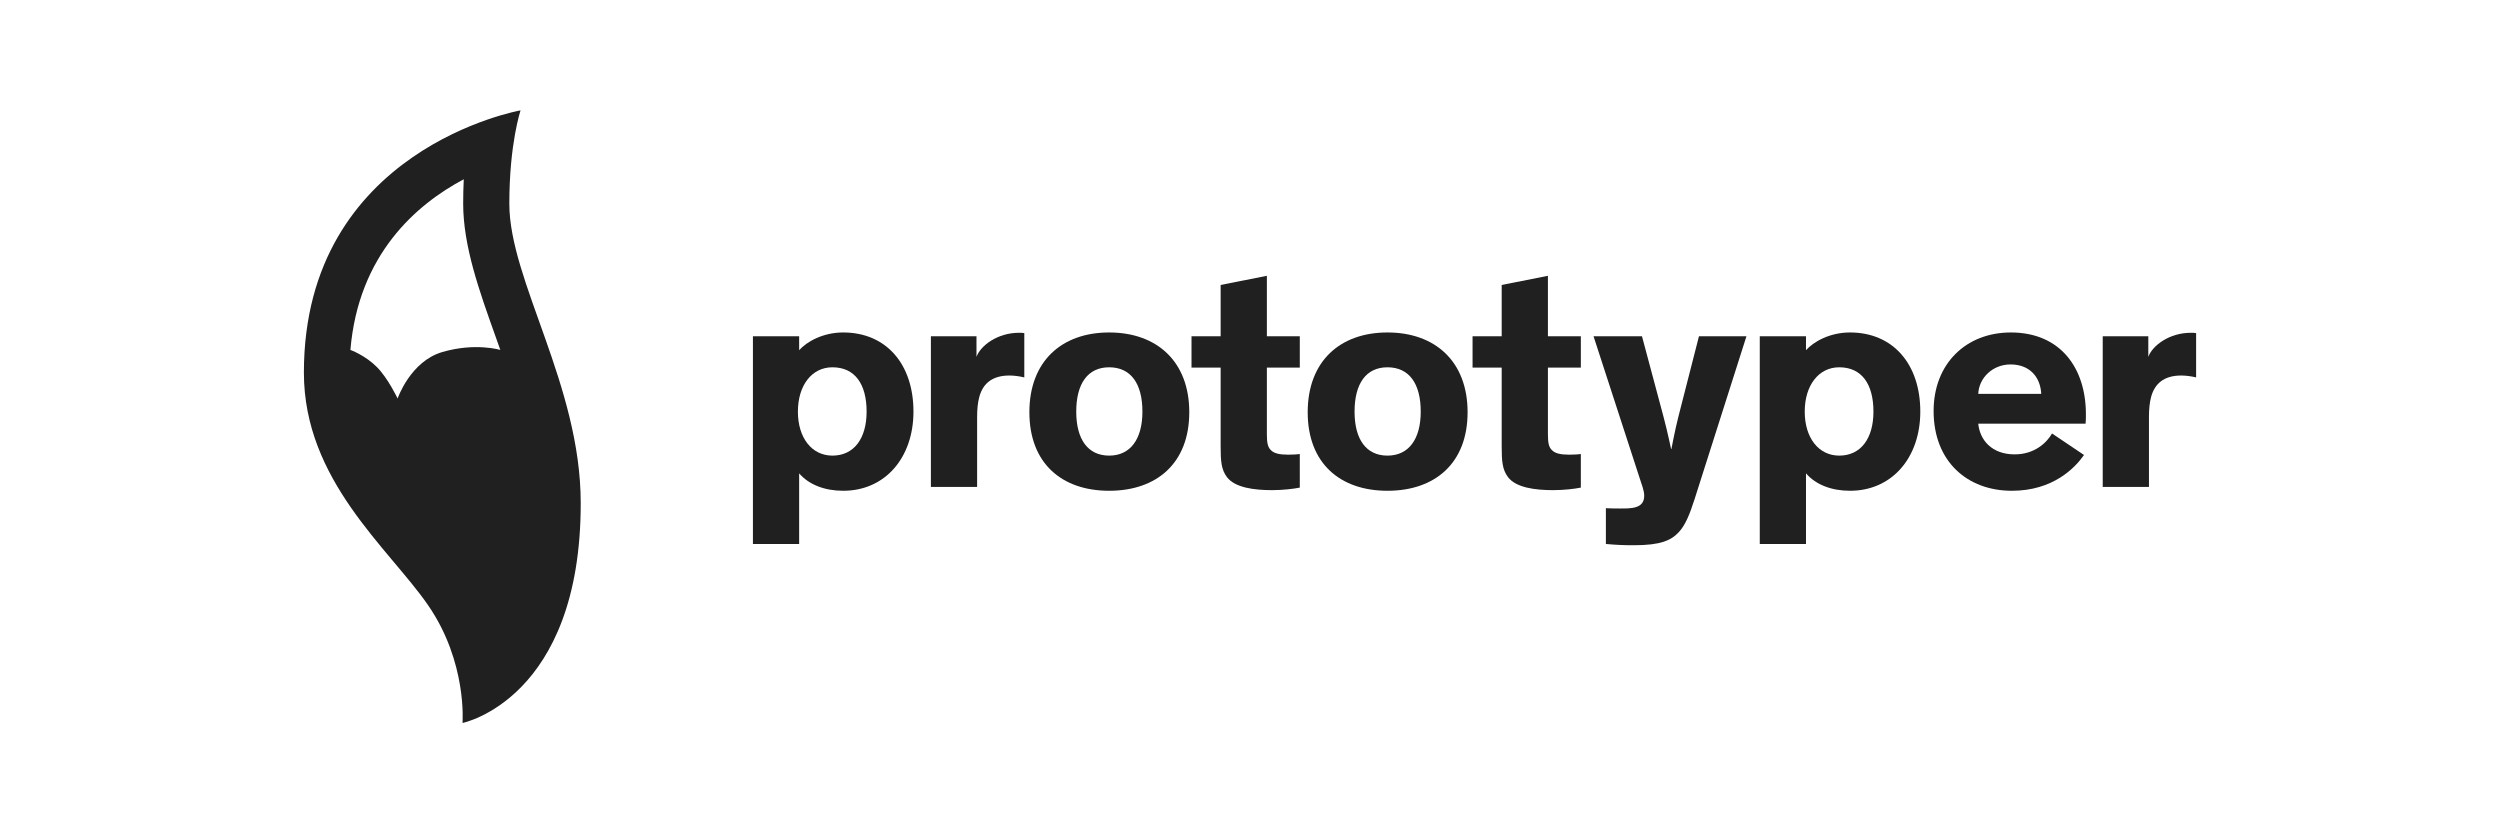 <?xml version="1.0" encoding="utf-8"?>
<!-- Generator: Adobe Illustrator 16.0.0, SVG Export Plug-In . SVG Version: 6.00 Build 0)  -->
<!DOCTYPE svg PUBLIC "-//W3C//DTD SVG 1.1//EN" "http://www.w3.org/Graphics/SVG/1.1/DTD/svg11.dtd">
<svg version="1.1" id="Ebene_1" xmlns="http://www.w3.org/2000/svg" xmlns:xlink="http://www.w3.org/1999/xlink" x="0px" y="0px"
	 width="300px" height="100px" viewBox="0 0 300 100" enable-background="new 0 0 300 100" xml:space="preserve">
<g>
	<path fill="#202020" d="M95.898,56.803v8.473h-5.547V40.352h5.547v1.671c0.875-0.987,2.812-2.127,5.281-2.127
		c5.168,0,8.436,3.799,8.436,9.498c0,5.509-3.381,9.499-8.436,9.499C98.977,58.893,97.076,58.17,95.898,56.803z M99.889,54.674
		c2.584,0,4.104-2.051,4.104-5.28c0-3.306-1.406-5.319-4.104-5.319c-2.469,0-4.141,2.166-4.141,5.319S97.42,54.674,99.889,54.674z"
		/>
	<path fill="#202020" d="M117.178,40.352v2.47c0.494-1.368,2.547-2.888,5.092-2.888c0.229,0,0.418,0,0.646,0.038v5.318
		c-0.607-0.151-1.291-0.228-1.785-0.228c-2.129,0-3.191,1.025-3.609,2.546c-0.191,0.684-0.268,1.52-0.268,2.431v8.396h-5.547V40.352
		H117.178z"/>
	<path fill="#202020" d="M133.1,39.896c5.699,0,9.613,3.457,9.613,9.573c0,6.117-3.914,9.424-9.613,9.424
		c-5.697,0-9.574-3.307-9.574-9.424C123.525,43.353,127.402,39.896,133.1,39.896z M133.1,54.674c2.547,0,3.99-1.975,3.99-5.28
		c0-3.381-1.406-5.319-3.99-5.319c-2.582,0-3.951,1.977-3.951,5.319S130.555,54.674,133.1,54.674z"/>
	<path fill="#202020" d="M155.975,58.512c-0.76,0.152-2.014,0.305-3.342,0.305c-2.166,0-4.445-0.305-5.396-1.559
		c-0.684-0.912-0.76-1.898-0.76-3.723v-9.423h-3.496v-3.761h3.496v-6.155l5.547-1.102v7.257h3.951v3.761h-3.951v8.017
		c0,1.025,0.115,1.52,0.457,1.861c0.379,0.418,1.062,0.57,2.09,0.57c0.645,0,1.139-0.037,1.404-0.076V58.512z"/>
	<path fill="#202020" d="M166.498,39.896c5.699,0,9.613,3.457,9.613,9.573c0,6.117-3.914,9.424-9.613,9.424
		s-9.574-3.307-9.574-9.424C156.924,43.353,160.799,39.896,166.498,39.896z M166.498,54.674c2.545,0,3.99-1.975,3.99-5.28
		c0-3.381-1.406-5.319-3.99-5.319s-3.951,1.977-3.951,5.319S163.953,54.674,166.498,54.674z"/>
	<path fill="#202020" d="M189.701,58.512c-0.76,0.152-2.014,0.305-3.342,0.305c-2.166,0-4.445-0.305-5.396-1.559
		c-0.684-0.912-0.76-1.898-0.76-3.723v-9.423h-3.496v-3.761h3.496v-6.155l5.547-1.102v7.257h3.951v3.761h-3.951v8.017
		c0,1.025,0.115,1.52,0.457,1.861c0.379,0.418,1.062,0.57,2.09,0.57c0.645,0,1.139-0.037,1.404-0.076V58.512z"/>
	<path fill="#202020" d="M209.574,40.352l-6.23,19.566c-0.607,1.9-1.141,3.154-1.9,3.951c-0.912,0.988-2.203,1.559-5.357,1.559
		c-1.33,0-2.127-0.039-3.381-0.152v-4.293c0.76,0.037,1.141,0.037,1.672,0.037c1.33,0,2.926,0.039,2.926-1.52
		c0-0.684-0.305-1.33-0.57-2.203l-5.51-16.945h5.814l2.582,9.65c0.457,1.709,0.912,3.875,0.912,3.875h0.039
		c0,0,0.418-2.242,0.836-3.875l2.469-9.65H209.574z"/>
	<path fill="#202020" d="M216.719,56.803v8.473h-5.547V40.352h5.547v1.671c0.875-0.987,2.812-2.127,5.281-2.127
		c5.168,0,8.436,3.799,8.436,9.498c0,5.509-3.381,9.499-8.436,9.499C219.797,58.893,217.896,58.17,216.719,56.803z M220.709,54.674
		c2.584,0,4.104-2.051,4.104-5.28c0-3.306-1.406-5.319-4.104-5.319c-2.469,0-4.141,2.166-4.141,5.319S218.24,54.674,220.709,54.674z
		"/>
	<path fill="#202020" d="M250.082,54.598c-1.064,1.521-3.686,4.295-8.664,4.295c-5.318,0-9.385-3.496-9.385-9.575
		c0-5.661,3.877-9.422,9.271-9.422c5.965,0,9.004,4.293,9.004,9.802c0,0.381,0,0.799-0.037,1.141h-12.881
		c0.189,1.975,1.635,3.686,4.369,3.686c2.432,0,3.877-1.445,4.484-2.508L250.082,54.598z M237.391,47.267h7.561
		c-0.113-2.09-1.443-3.534-3.686-3.534C239.102,43.732,237.467,45.366,237.391,47.267z"/>
	<path fill="#202020" d="M257.797,40.352v2.47c0.494-1.368,2.545-2.888,5.092-2.888c0.227,0,0.418,0,0.645,0.038v5.318
		c-0.607-0.151-1.291-0.228-1.785-0.228c-2.127,0-3.191,1.025-3.609,2.546c-0.189,0.684-0.266,1.52-0.266,2.431v8.396h-5.547V40.352
		H257.797z"/>
	<path fill="#202020" d="M61.119,24.443c0-7.224,1.35-11.199,1.35-11.199s-26.002,4.583-26.002,31.471
		c0,12.936,10.17,21.059,14.896,27.898c4.727,6.842,4.139,14.143,4.139,14.143s14.186-2.848,14.186-26.371
		C69.688,46.206,61.119,33.672,61.119,24.443z M53.076,42.244c-3.842,1.121-5.363,5.577-5.363,5.577s-1.129-2.396-2.461-3.75
		c-1.412-1.435-3.203-2.079-3.203-2.079c0.957-11.431,7.883-17.443,13.602-20.481c-0.045,0.917-0.07,1.892-0.07,2.924
		c0,5.074,1.904,10.402,3.92,16.043c0.18,0.503,0.357,1.009,0.537,1.515C60.037,41.992,57.059,41.082,53.076,42.244z"/>
</g>
</svg>
